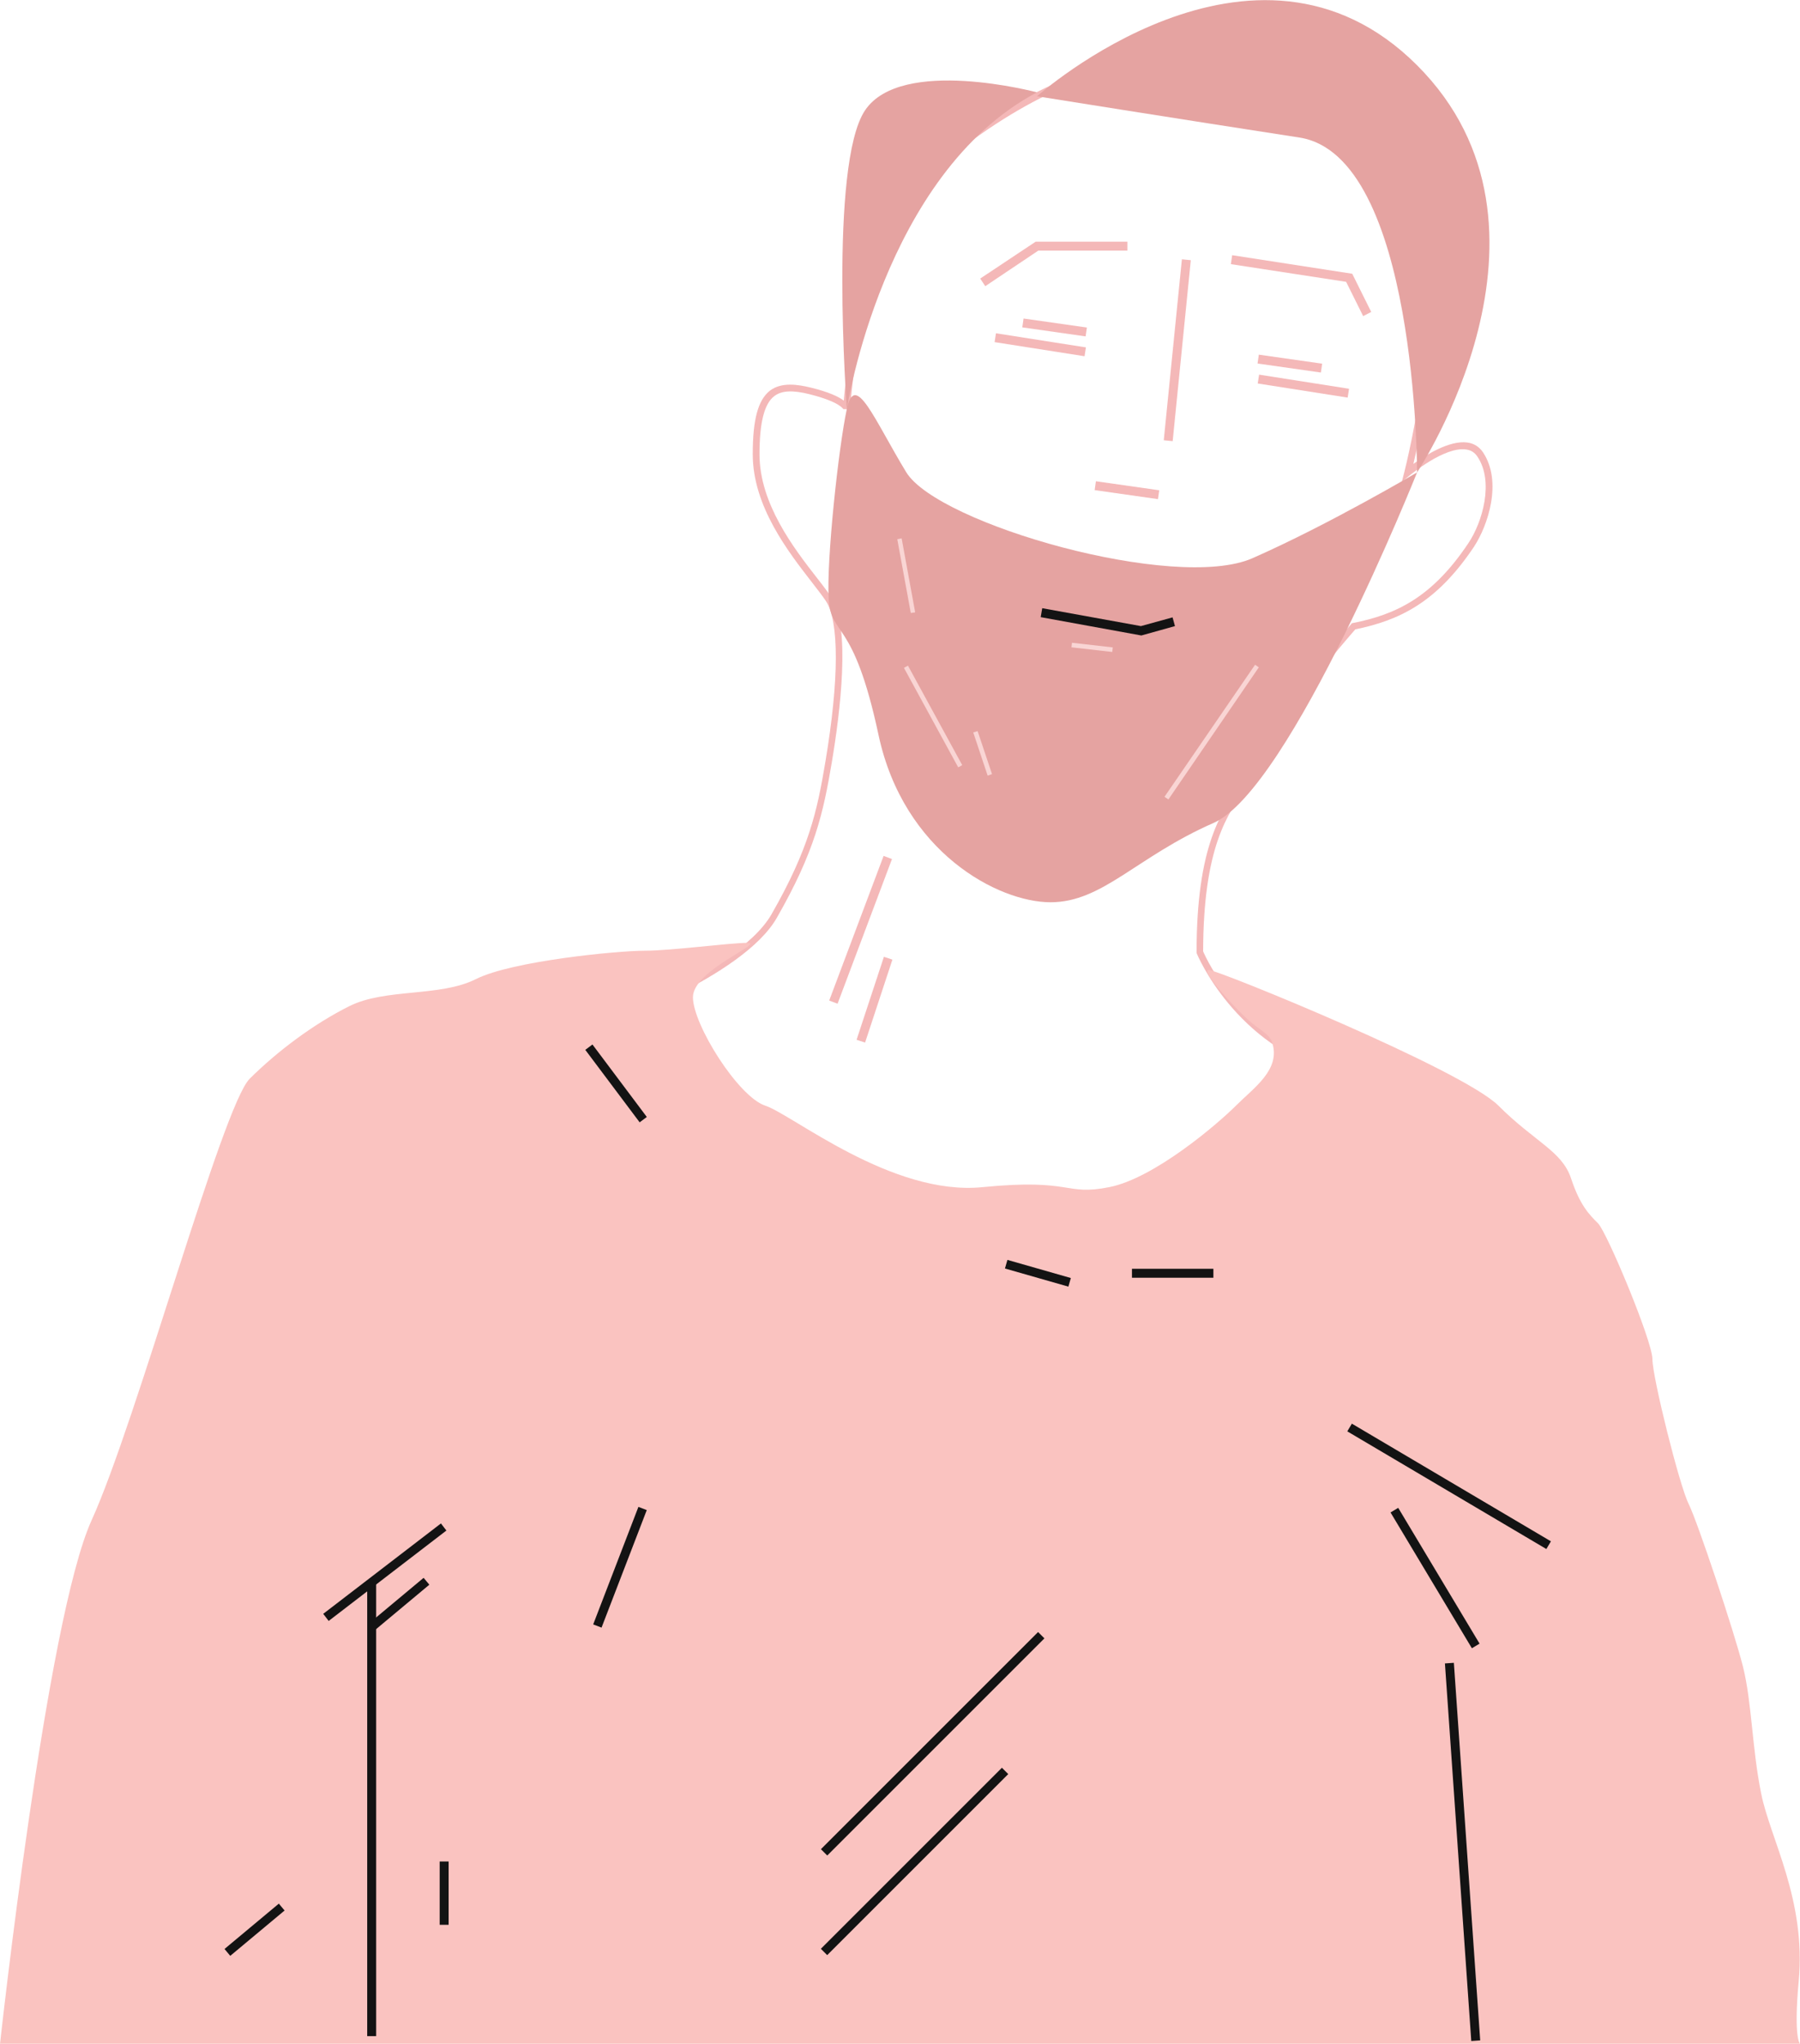 <?xml version="1.0" encoding="utf-8"?>
<!-- Generator: Adobe Illustrator 22.0.0, SVG Export Plug-In . SVG Version: 6.00 Build 0)  -->
<svg version="1.1" xmlns="http://www.w3.org/2000/svg" xmlns:xlink="http://www.w3.org/1999/xlink" x="0px" y="0px"
	 viewBox="0 0 824.5 936.3" style="enable-background:new 0 0 824.5 936.3;" xml:space="preserve">
<style type="text/css">
	.st0{fill:#131313;}
	.st1{fill:none;stroke:#F4B8B8;stroke-width:0.75;stroke-miterlimit:10;}
	.st2{fill:#E5A3A1;}
	.st3{fill:#FAC3C0;}
	.st4{fill:none;stroke:#131313;stroke-miterlimit:10;}
	.st5{fill:none;stroke:#F9D5D4;stroke-width:0.5;stroke-miterlimit:10;}
	.st6{fill:none;stroke:#F4B8B8;stroke-miterlimit:10;}
	.st7{fill:none;stroke:#598DDA;stroke-width:0.75;stroke-miterlimit:10;}
	.st8{fill:#3C6D9E;}
	.st9{fill:#598DDA;}
	.st10{fill:#FFFAFA;}
	.st11{fill:none;stroke:#000000;stroke-miterlimit:10;}
	.st12{fill:none;stroke:#97C8F7;stroke-width:0.5;stroke-miterlimit:10;}
	.st13{fill:none;stroke:#598DDA;stroke-miterlimit:10;}
	.st14{fill:none;stroke:#598DDA;stroke-width:0.5;stroke-miterlimit:10;}
	.st15{fill:none;stroke:#598DDA;stroke-width:0.25;stroke-miterlimit:10;}
	.st16{fill:#F4B8B8;}
	.st17{fill:#F9D5D4;}
	.st18{fill:#97C8F7;}
</style>
<g id="Calque_2">
</g>
<g id="Calque_1">
	<g>
		<path class="st16" d="M479.1,582.8c-54.3,0-184.3-10.6-217-108.8l-0.5-1.5l1.5-0.5c0.7-0.2,74.2-25,90.3-53.2
			c17.1-29.9,20.9-47.1,24.7-70c6.3-37.6,6.3-64.3,0.2-73.5c-1.6-2.4-3.9-5.3-6.5-8.7c-10.7-13.8-27-34.7-27-58.5
			c0-15.9,2.4-24.8,7.8-29.1c5.3-4.1,12.9-2.9,19-1.4c8.1,2,12.5,4.1,14.9,5.9c0.6-7.2,2.4-23.6,7-42.1
			c5.7-22.9,17.1-53.9,38.9-71.3c39-31.2,77.2-46.4,104.9-41.8c37.2,6.2,86.2,20.7,108.8,54.6c22.2,33.3,5.9,110.3,1.3,129.6
			c5.6-4,16.5-10.9,24.7-9.8c3.1,0.4,5.5,2,7.2,4.5c9,13.5,2.2,33.6-4.1,43.2c-17.1,25.6-34.1,33.7-54.4,37.9
			c-3.5,4-33.2,38.1-40.8,57.2c-2.3,5.8-5.6,10.3-9,15.1c-8.8,12.3-19.8,27.6-19.9,75.2c1.5,3.5,18.6,41.1,61,52.7
			c11.6,3.2,13.2,10.1,12.5,15.3C621,531.3,542.6,582.8,479.1,582.8z M265.5,474.4c32.9,95,160.2,105.3,213.6,105.3
			c62.2,0,138.9-49.7,142.5-76.2c0.8-5.8-2.7-9.9-10.2-11.9c-45.8-12.5-63-54.4-63.2-54.8l-0.1-0.6c0-48.8,11.4-64.6,20.5-77.3
			c3.3-4.6,6.5-9,8.6-14.5c8.3-20.7,40.4-57,41.7-58.5l0.3-0.4l0.5-0.1c19.7-3.9,36.3-11.7,52.9-36.6c6.4-9.5,11.9-28.2,4.1-39.7
			c-1.2-1.8-2.9-2.9-5.1-3.2c-9.9-1.5-25.6,11.7-25.8,11.8l-3.7,3.1l1.2-4.7c0.2-0.9,24.4-95.1,0.2-131.4
			c-22-32.9-70.2-47.1-106.7-53.2c-26.8-4.5-64.1,10.5-102.4,41.1c-40.4,32.4-45,114.1-45,114.9l-3.1-0.1c0,0,0,0,0,0
			c-0.1,0-1.5-3.3-15.4-6.8c-7.9-2-13-1.7-16.3,0.9c-4.5,3.5-6.7,12-6.7,26.6c0,22.7,15.8,43.1,26.3,56.6c2.7,3.4,4.9,6.4,6.6,8.9
			c9,13.4,4,53.2,0.2,75.7c-3.9,23.1-7.7,40.6-25.1,71C340.5,447.6,276.4,470.6,265.5,474.4z"/>
		<path class="st2" d="M649.1,216.4c0,0-57.9,145.1-93.3,160.6c-35.3,15.5-50.7,36.3-74.6,36.3s-67.3-22.8-78.8-76.7
			c-11.5-53.9-21.7-44.6-22.8-62.2c-1.1-17.6,4.5-69.4,8.3-87.1c3.8-17.7,12.7,5.2,27.2,29s123.4,54.9,158.6,39.4
			S649.1,216.4,649.1,216.4z"/>
		<path class="st3" d="M0,936.3c0,0,21.2-194.4,42-240c20.7-45.6,59.9-189.8,72.4-202.2s29-24.9,45.6-33.2s41.5-4.1,58-12.4
			s64.8-13,77.2-13s38.9-3.6,47.1-3.6c8.3,0-24.9,12.4-24.9,24.9s20.7,45.6,33.2,49.7c12.4,4.1,58,41.5,99.5,37.3
			c41.5-4.1,37.3,4.1,58,0c20.7-4.1,49.7-29,58-37.3c8.3-8.3,20.7-16.6,16.6-29c-1.3-4-5.4-5.4-10.7-10.1
			c-6.2-5.5-22.5-23.1-18.3-23.1c4.1,0,116.1,45.6,132.7,62.2c16.6,16.6,29,20.7,33.2,33.2c4.1,12.4,8.3,16.6,12.4,20.7
			c4.1,4.1,24.9,53.9,24.9,62.2s12.4,58,16.6,66.3c4.1,8.3,20.7,58,24.9,74.6c4.1,16.6,4.1,37.3,8.3,58
			c4.1,20.7,20.7,48.7,17.2,86.1c-2.4,26.1,0.6,28.6,0.6,28.6H0z"/>
		<rect x="168.2" y="724.2" class="st0" width="4.1" height="208.5"/>
		
			<rect x="667.6" y="761.3" transform="matrix(0.998 -6.960637e-02 6.960637e-02 0.998 -57.398 48.668)" class="st0" width="4.1" height="173.3"/>
		
			<rect x="472.9" y="568.2" transform="matrix(0.275 -0.962 0.962 0.275 -216.333 879.742)" class="st0" width="4.1" height="30.2"/>
		<rect x="518.5" y="581.2" class="st0" width="37.3" height="4.1"/>
		
			<rect x="357" y="796.8" transform="matrix(0.707 -0.707 0.707 0.707 -439.708 536.128)" class="st0" width="140.7" height="4.1"/>
		
			<rect x="360.4" y="850.7" transform="matrix(0.707 -0.707 0.707 0.707 -480.244 546.05)" class="st0" width="117.3" height="4.1"/>
		
			<rect x="255.4" y="715.9" transform="matrix(0.359 -0.933 0.933 0.359 -487.909 725.376)" class="st0" width="57.7" height="4.1"/>
		<rect x="201.4" y="852.7" class="st0" width="4.1" height="29"/>
		
			<rect x="100.2" y="881.7" transform="matrix(0.768 -0.641 0.641 0.768 -539.284 279.857)" class="st0" width="32.4" height="4.1"/>
		
			<rect x="142.5" y="718" transform="matrix(0.793 -0.609 0.609 0.793 -402.213 256.667)" class="st0" width="68" height="4.1"/>
		
			<rect x="166.5" y="732.5" transform="matrix(0.768 -0.641 0.641 0.768 -428.252 287.695)" class="st0" width="32.4" height="4.1"/>
		
			<rect x="655.3" y="685.9" transform="matrix(0.858 -0.514 0.514 0.858 -277.859 441.134)" class="st0" width="4.1" height="72.5"/>
		
			<rect x="661.5" y="627.7" transform="matrix(0.509 -0.861 0.861 0.509 -260.014 905.719)" class="st0" width="4.1" height="105.9"/>
		<rect x="280.1" y="475.5" transform="matrix(0.8 -0.6 0.6 0.8 -241.285 268.572)" class="st0" width="4.1" height="41.5"/>
		
			<rect x="426.3" y="302.3" transform="matrix(0.878 -0.479 0.479 0.878 -105.04 244.708)" class="st17" width="2.1" height="51.9"/>
		<polygon class="st17" points="452.4,355.3 445.8,335.5 447.8,334.9 454.4,354.6 		"/>
		
			<rect x="358.7" y="423.7" transform="matrix(0.352 -0.936 0.936 0.352 -143.031 644.934)" class="st16" width="70.8" height="4.1"/>
		
			<rect x="514.4" y="210" transform="matrix(0.141 -0.99 0.99 0.141 220.98 704.155)" class="st16" width="4.1" height="29.3"/>
		
			<rect x="589" y="152" transform="matrix(0.141 -0.99 0.99 0.141 342.501 728.195)" class="st16" width="4.1" height="29.3"/>
		
			<rect x="595.1" y="156.2" transform="matrix(0.155 -0.988 0.988 0.155 329.536 739.414)" class="st16" width="4.1" height="41.7"/>
		
			<rect x="499.3" y="287.6" transform="matrix(0.113 -0.994 0.994 0.113 148.499 760.328)" class="st17" width="2.1" height="18.8"/>
		
			<rect x="474.6" y="137.2" transform="matrix(0.155 -0.988 0.988 0.155 246.463 604.358)" class="st16" width="4.1" height="41.7"/>
		
			<rect x="481.2" y="135.4" transform="matrix(0.141 -0.99 0.99 0.141 266.376 607.257)" class="st16" width="4.1" height="29.3"/>
		<polygon class="st0" points="522.8,291.1 476.7,282.7 477.4,278.6 522.6,286.8 537.1,282.8 538.2,286.8 		"/>
		
			<rect x="497.6" y="158.4" transform="matrix(9.969727e-02 -0.995 0.995 9.969727e-02 325.852 680.984)" class="st16" width="83.3" height="4.1"/>
		<path class="st2" d="M475,44.1c0,0,99.5-88.8,174.1-14.2s0,186.5,0,186.5s0-145.1-53.9-153.4C541.3,54.7,475,44.1,475,44.1z"/>
		<path class="st2" d="M475,42.3c0,0-62.2-16.6-78.8,8.3s-8.3,136.8-8.3,136.8S404.5,79.6,475,42.3z"/>
		<polygon class="st16" points="451.3,131.1 449,127.6 474.4,110.7 516.4,110.7 516.4,114.8 475.6,114.8 		"/>
		<polygon class="st16" points="624.4,144.8 616.6,129.1 563.8,121 564.4,116.9 619.4,125.4 628.1,142.9 		"/>
		<polygon class="st17" points="535.2,366.2 533.4,365 574.9,304.5 576.6,305.7 		"/>
		<polygon class="st17" points="417.2,280.8 411,247 413,246.6 419.2,280.5 		"/>
		
			<rect x="380.4" y="455.8" transform="matrix(0.313 -0.95 0.95 0.313 -159.715 695.007)" class="st16" width="40" height="4.1"/>
	</g>
</g>
</svg>
